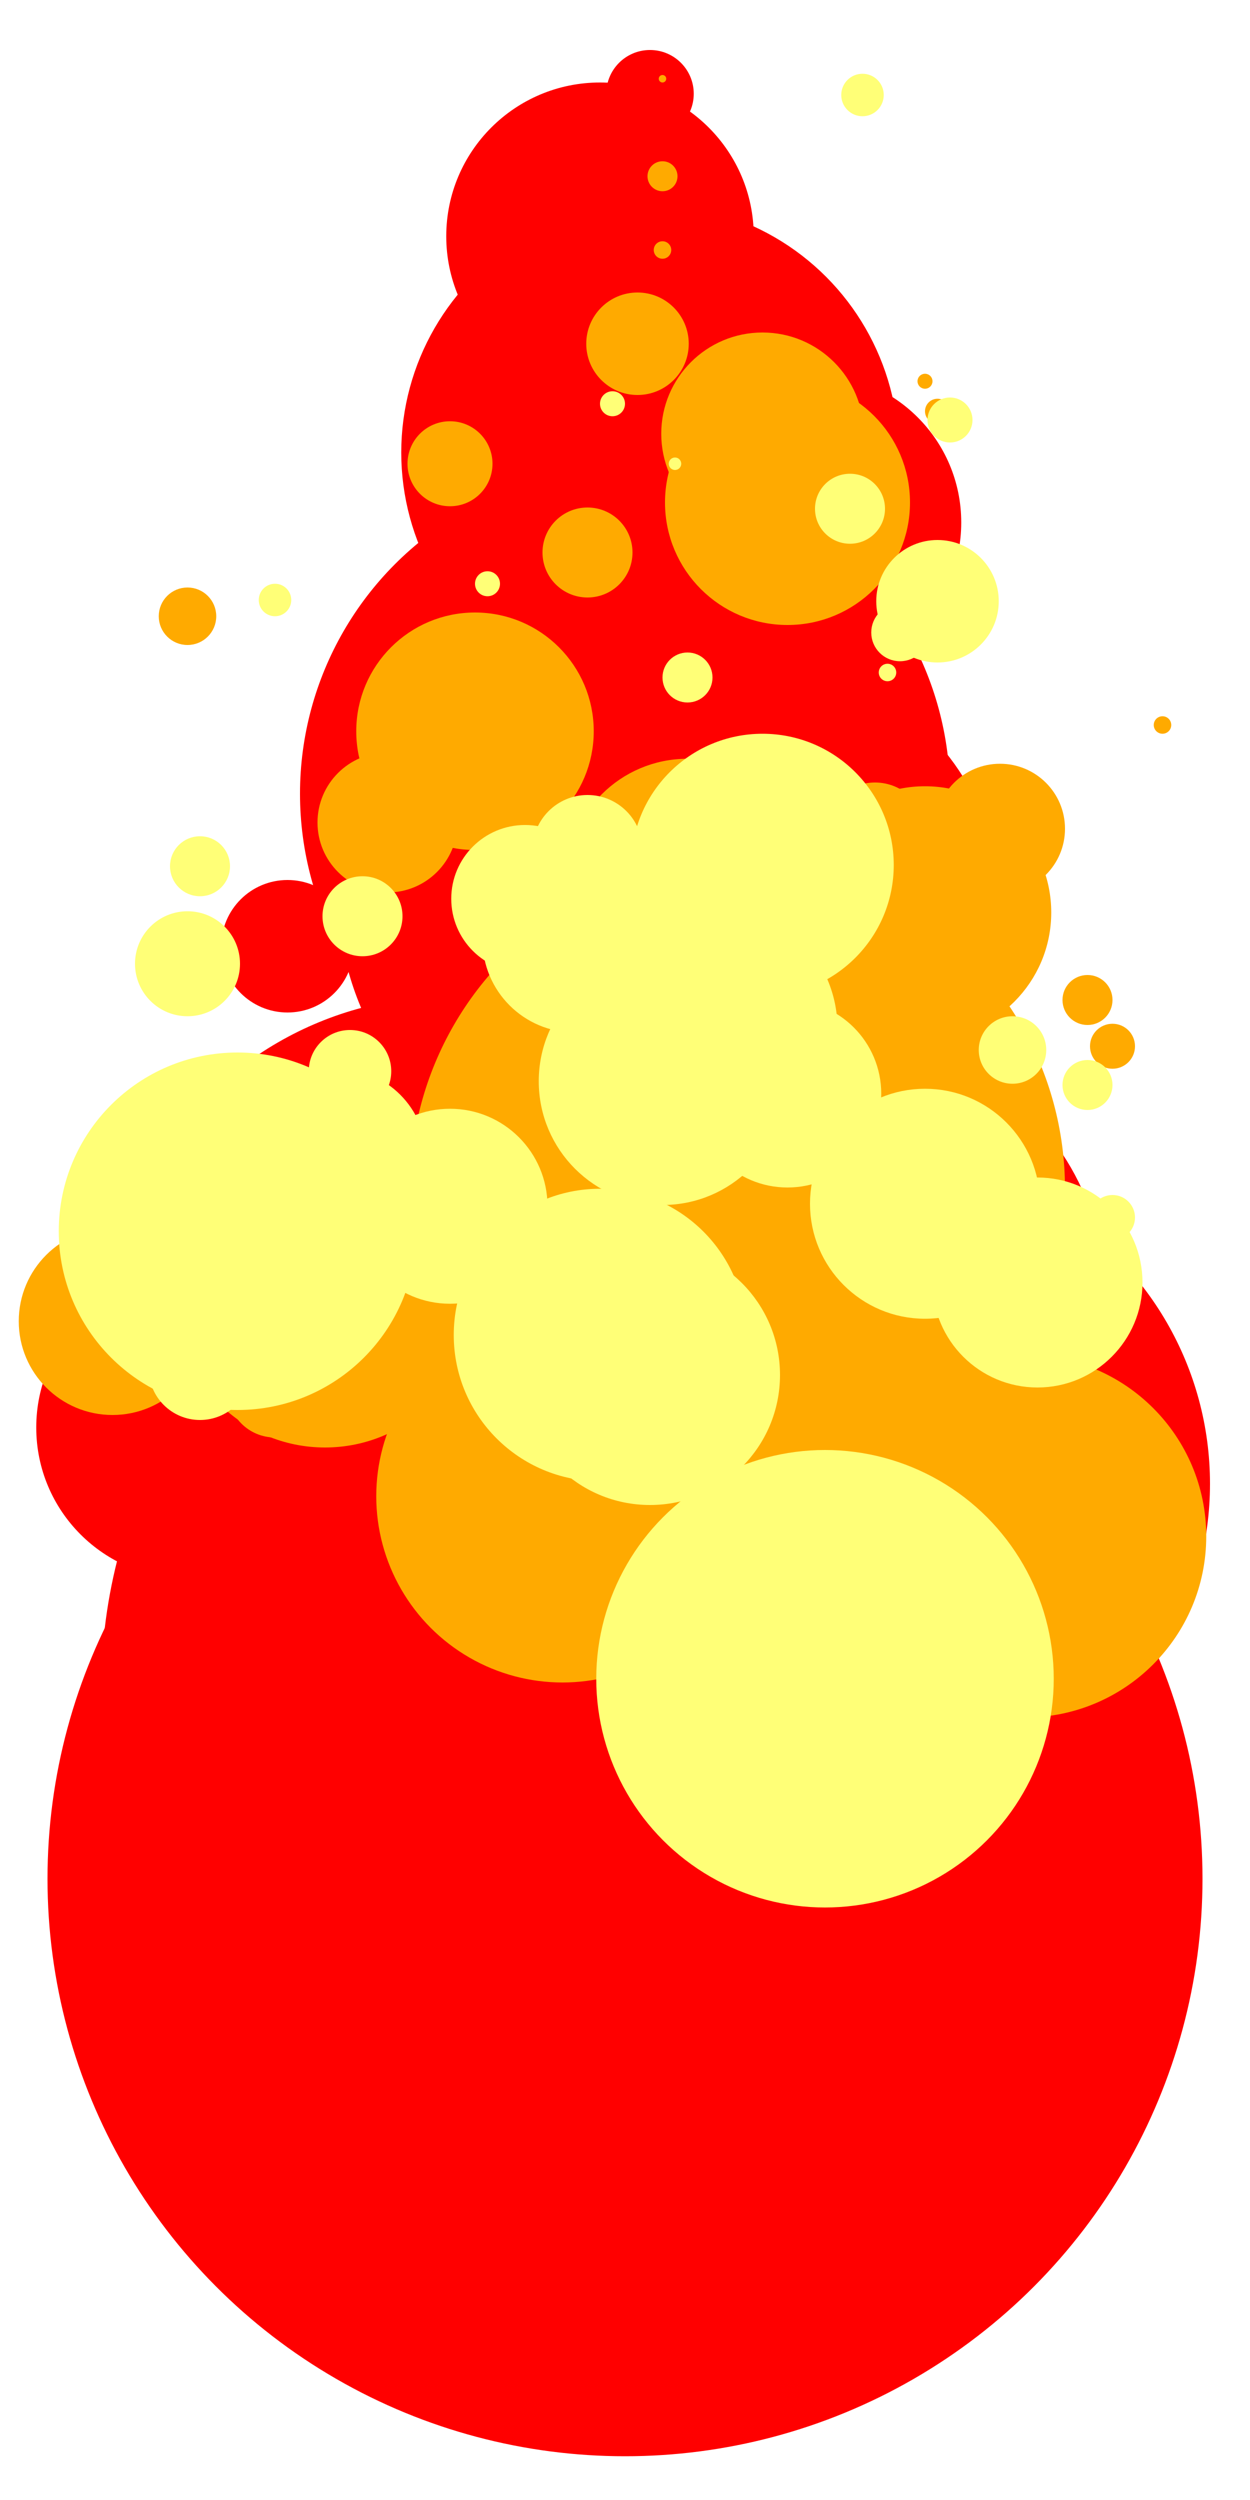 <svg xmlns="http://www.w3.org/2000/svg" viewBox="0 0 100 200">
<defs/>
<defs>
<filter id="a" width="100" height="100" x="0" y="0">
<feGaussianBlur stdDeviation="2.45"/>
<feComponentTransfer result="cutoff">
<feFuncA intercept="-2.0" slope="3.5" type="linear"/>
</feComponentTransfer>
</filter>
</defs>
<g fill="red" filter="url(#a)">
<circle cx="55" cy="66.8" r="8.5">
<animate attributeName="cy" begin="-.6" dur="0.8s" keyTimes="0;1" repeatCount="indefinite" values="143.17;-24.04"/>
<animate attributeName="r" begin="-.6" dur="0.8s" keyTimes="0;0.57;1" repeatCount="indefinite" values="42;0;0"/>
</circle>
<circle cx="36" cy="107.2" r="27.5">
<animate attributeName="cy" begin="-.2" dur="0.8s" keyTimes="0;1" repeatCount="indefinite" values="134.60;-30.61"/>
<animate attributeName="r" begin="-.2" dur="0.8s" keyTimes="0;0.98;1" repeatCount="indefinite" values="33;0;0"/>
</circle>
<circle cx="41" cy="36.1" r=".7">
<animate attributeName="cy" begin="-.9" dur="0.8s" keyTimes="0;1" repeatCount="indefinite" values="124.07;0.65"/>
<animate attributeName="r" begin="-.9" dur="0.8s" keyTimes="0;0.79;1" repeatCount="indefinite" values="7;0;0"/>
</circle>
<circle cx="56" cy="36.2" r="1.1">
<animate attributeName="cy" begin="-.9" dur="0.8s" keyTimes="0;1" repeatCount="indefinite" values="122.56;-0.92"/>
<animate attributeName="r" begin="-.9" dur="0.8s" keyTimes="0;0.90;1" repeatCount="indefinite" values="5;0;0"/>
</circle>
<circle cx="65" cy="28.8" r="0">
<animate attributeName="cy" begin="-1.1" dur="0.8s" keyTimes="0;1" repeatCount="indefinite" values="127.73;5.56"/>
<animate attributeName="r" begin="-1.1" dur="0.8s" keyTimes="0;0.60;1" repeatCount="indefinite" values="14;0;0"/>
</circle>
<circle cx="54" cy="86.5" r="14.6">
<animate attributeName="cy" begin="-.4" dur="0.8s" keyTimes="0;1" repeatCount="indefinite" values="154.39;-40.77"/>
<animate attributeName="r" begin="-.4" dur="0.8s" keyTimes="0;0.51;1" repeatCount="indefinite" values="45;0;0"/>
</circle>
<circle cx="64" cy="19" r="0">
<animate attributeName="cy" begin="-1" dur="0.8s" keyTimes="0;1" repeatCount="indefinite" values="140.78;-27.29"/>
<animate attributeName="r" begin="-1" dur="0.8s" keyTimes="0;0.67;1" repeatCount="indefinite" values="33;0;0"/>
</circle>
<circle cx="64" cy="8.8" r="0">
<animate attributeName="cy" begin="-1.2" dur="0.8s" keyTimes="0;1" repeatCount="indefinite" values="122.21;-0.32"/>
<animate attributeName="r" begin="-1.2" dur="0.8s" keyTimes="0;0.55;1" repeatCount="indefinite" values="19;0;0"/>
</circle>
<circle cx="60" cy="72.8" r="20.1">
<animate attributeName="cy" begin="-.6" dur="0.8s" keyTimes="0;1" repeatCount="indefinite" values="155.31;-34.35"/>
<animate attributeName="r" begin="-.6" dur="0.8s" keyTimes="0;0.89;1" repeatCount="indefinite" values="39;0;0"/>
</circle>
<circle cx="93" cy="25.2" r="0">
<animate attributeName="cy" begin="-1.1" dur="0.8s" keyTimes="0;1" repeatCount="indefinite" values="117.14;10.70"/>
<animate attributeName="r" begin="-1.1" dur="0.8s" keyTimes="0;0.67;1" repeatCount="indefinite" values="4;0;0"/>
</circle>
<circle cx="75" cy="-6.4" r="0">
<animate attributeName="cy" begin="-1.3" dur="0.8s" keyTimes="0;1" repeatCount="indefinite" values="131.53;-9.82"/>
<animate attributeName="r" begin="-1.3" dur="0.8s" keyTimes="0;0.59;1" repeatCount="indefinite" values="16;0;0"/>
</circle>
<circle cx="60" cy="64.4" r="6.3">
<animate attributeName="cy" begin="-.6" dur="0.8s" keyTimes="0;1" repeatCount="indefinite" values="136.83;-23.12"/>
<animate attributeName="r" begin="-.6" dur="0.8s" keyTimes="0;0.57;1" repeatCount="indefinite" values="30;0;0"/>
</circle>
<circle cx="23" cy="75.7" r="5.3">
<animate attributeName="cy" begin="-.4" dur="0.8s" keyTimes="0;1" repeatCount="indefinite" values="112.45;-7.33"/>
<animate attributeName="r" begin="-.4" dur="0.8s" keyTimes="0;0.65;1" repeatCount="indefinite" values="10;0;0"/>
</circle>
<circle cx="49" cy="97.7" r="3.9">
<animate attributeName="cy" begin="-.1" dur="0.8s" keyTimes="0;1" repeatCount="indefinite" values="113.13;0.19"/>
<animate attributeName="r" begin="-.1" dur="0.8s" keyTimes="0;0.64;1" repeatCount="indefinite" values="5;0;0"/>
</circle>
<circle cx="50" cy="150.3" r="46.2">
<animate attributeName="cy" begin="0" dur="0.8s" keyTimes="0;1" repeatCount="indefinite" values="161.65;-48.40"/>
<animate attributeName="r" begin="0" dur="0.8s" keyTimes="0;0.94;1" repeatCount="indefinite" values="49;0;0"/>
</circle>
<circle cx="64" cy="100.8" r="18.5">
<animate attributeName="cy" begin="-.3" dur="0.8s" keyTimes="0;1" repeatCount="indefinite" values="137.21;-24.36"/>
<animate attributeName="r" begin="-.3" dur="0.8s" keyTimes="0;0.71;1" repeatCount="indefinite" values="27;0;0"/>
</circle>
<circle cx="50" cy="49.4" r="14.4">
<animate attributeName="cy" begin="-.8" dur="0.8s" keyTimes="0;1" repeatCount="indefinite" values="153.76;-25.36"/>
<animate attributeName="r" begin="-.8" dur="0.8s" keyTimes="0;0.86;1" repeatCount="indefinite" values="44;0;0"/>
</circle>
<circle cx="33" cy="128.6" r="21.1">
<animate attributeName="cy" begin="-.1" dur="0.8s" keyTimes="0;1" repeatCount="indefinite" values="140.14;-17.46"/>
<animate attributeName="r" begin="-.1" dur="0.8s" keyTimes="0;0.61;1" repeatCount="indefinite" values="24;0;0"/>
</circle>
<circle cx="48" cy="18.9" r="12.3">
<animate attributeName="cy" begin="-.9" dur="0.8s" keyTimes="0;1" repeatCount="indefinite" values="150.71;-33.55"/>
<animate attributeName="r" begin="-.9" dur="0.8s" keyTimes="0;0.97;1" repeatCount="indefinite" values="47;0;0"/>
</circle>
<circle cx="86" cy="24.8" r="0">
<animate attributeName="cy" begin="-1.1" dur="0.8s" keyTimes="0;1" repeatCount="indefinite" values="112.38;3.54"/>
<animate attributeName="r" begin="-1.1" dur="0.8s" keyTimes="0;0.68;1" repeatCount="indefinite" values="8;0;0"/>
</circle>
<circle cx="15" cy="114.2" r="12.1">
<animate attributeName="cy" begin="-.1" dur="0.8s" keyTimes="0;1" repeatCount="indefinite" values="130.72;-0.66"/>
<animate attributeName="r" begin="-.1" dur="0.8s" keyTimes="0;0.91;1" repeatCount="indefinite" values="14;0;0"/>
</circle>
<circle cx="54" cy="125.7" r="28.1">
<animate attributeName="cy" begin="-.1" dur="0.8s" keyTimes="0;1" repeatCount="indefinite" values="146.53;-31.89"/>
<animate attributeName="r" begin="-.1" dur="0.8s" keyTimes="0;0.78;1" repeatCount="indefinite" values="33;0;0"/>
</circle>
<circle cx="51" cy="18.9" r=".8">
<animate attributeName="cy" begin="-.9" dur="0.8s" keyTimes="0;1" repeatCount="indefinite" values="159.80;-40.53"/>
<animate attributeName="r" begin="-.9" dur="0.8s" keyTimes="0;0.71;1" repeatCount="indefinite" values="55;0;0"/>
</circle>
<circle cx="42" cy="49.6" r="1.9">
<animate attributeName="cy" begin="-.8" dur="0.8s" keyTimes="0;1" repeatCount="indefinite" values="124.83;-6.19"/>
<animate attributeName="r" begin="-.8" dur="0.8s" keyTimes="0;0.62;1" repeatCount="indefinite" values="24;0;0"/>
</circle>
<circle cx="47" cy="-33.2" r="0">
<animate attributeName="cy" begin="-1.3" dur="0.8s" keyTimes="0;1" repeatCount="indefinite" values="150.99;-33.58"/>
<animate attributeName="r" begin="-1.3" dur="0.8s" keyTimes="0;0.59;1" repeatCount="indefinite" values="45;0;0"/>
</circle>
<circle cx="51" cy="110.5" r="29.1">
<animate attributeName="cy" begin="-.3" dur="0.8s" keyTimes="0;1" repeatCount="indefinite" values="163.78;-49.51"/>
<animate attributeName="r" begin="-.3" dur="0.8s" keyTimes="0;0.58;1" repeatCount="indefinite" values="51;0;0"/>
</circle>
<circle cx="49" cy="18.2" r="10.5">
<animate attributeName="cy" begin="-.9" dur="0.8s" keyTimes="0;1" repeatCount="indefinite" values="155.87;-45.75"/>
<animate attributeName="r" begin="-.9" dur="0.8s" keyTimes="0;0.86;1" repeatCount="indefinite" values="51;0;0"/>
</circle>
<circle cx="71" cy="118.7" r="25.8">
<animate attributeName="cy" begin="0" dur="0.8s" keyTimes="0;1" repeatCount="indefinite" values="129.55;-23.61"/>
<animate attributeName="r" begin="0" dur="0.8s" keyTimes="0;0.91;1" repeatCount="indefinite" values="28;0;0"/>
</circle>
<circle cx="42" cy="65.5" r="16.9">
<animate attributeName="cy" begin="-.6" dur="0.8s" keyTimes="0;1" repeatCount="indefinite" values="152.17;-22.76"/>
<animate attributeName="r" begin="-.6" dur="0.8s" keyTimes="0;0.87;1" repeatCount="indefinite" values="39;0;0"/>
</circle>
<circle cx="46" cy="93.3" r="1.7">
<animate attributeName="cy" begin="-.1" dur="0.8s" keyTimes="0;1" repeatCount="indefinite" values="104.34;13.77"/>
<animate attributeName="r" begin="-.1" dur="0.8s" keyTimes="0;0.94;1" repeatCount="indefinite" values="2;0;0"/>
</circle>
<circle cx="51" cy="71.3" r="24">
<animate attributeName="cy" begin="-.6" dur="0.8s" keyTimes="0;1" repeatCount="indefinite" values="160.27;-31.20"/>
<animate attributeName="r" begin="-.6" dur="0.8s" keyTimes="0;0.93;1" repeatCount="indefinite" values="48;0;0"/>
</circle>
<circle cx="58" cy="45.8" r="8.4">
<animate attributeName="cy" begin="-.8" dur="0.8s" keyTimes="0;1" repeatCount="indefinite" values="139.58;-22.74"/>
<animate attributeName="r" begin="-.8" dur="0.8s" keyTimes="0;0.73;1" repeatCount="indefinite" values="39;0;0"/>
</circle>
<circle cx="47" cy="-5.4" r="0">
<animate attributeName="cy" begin="-1.1" dur="0.8s" keyTimes="0;1" repeatCount="indefinite" values="163.22;-31.75"/>
<animate attributeName="r" begin="-1.1" dur="0.8s" keyTimes="0;0.70;1" repeatCount="indefinite" values="44;0;0"/>
</circle>
<circle cx="52" cy="36.2" r="19.9">
<animate attributeName="cy" begin="-.8" dur="0.8s" keyTimes="0;1" repeatCount="indefinite" values="174.33;-45.02"/>
<animate attributeName="r" begin="-.8" dur="0.8s" keyTimes="0;0.98;1" repeatCount="indefinite" values="55;0;0"/>
</circle>
<circle cx="59" cy="79.1" r="6.7">
<animate attributeName="cy" begin="-.5" dur="0.8s" keyTimes="0;1" repeatCount="indefinite" values="123.54;0.37"/>
<animate attributeName="r" begin="-.5" dur="0.8s" keyTimes="0;0.91;1" repeatCount="indefinite" values="11;0;0"/>
</circle>
<circle cx="39" cy="132.4" r="18.5">
<animate attributeName="cy" begin="-1.4" dur="0.8s" keyTimes="0;1" repeatCount="indefinite" values="135.63;-10.82"/>
<animate attributeName="r" begin="-1.4" dur="0.8s" keyTimes="0;0.80;1" repeatCount="indefinite" values="19;0;0"/>
</circle>
<circle cx="41" cy="25.6" r="0">
<animate attributeName="cy" begin="-1.1" dur="0.8s" keyTimes="0;1" repeatCount="indefinite" values="116.28;10.66"/>
<animate attributeName="r" begin="-1.1" dur="0.8s" keyTimes="0;0.84;1" repeatCount="indefinite" values="8;0;0"/>
</circle>
<circle cx="52" cy="7.5" r="3.5">
<animate attributeName="cy" begin="-1" dur="0.8s" keyTimes="0;1" repeatCount="indefinite" values="145.61;-42.00"/>
<animate attributeName="r" begin="-1" dur="0.8s" keyTimes="0;0.79;1" repeatCount="indefinite" values="45;0;0"/>
</circle>
<circle cx="45" cy="125.4" r="34.5">
<animate attributeName="cy" begin="-.1" dur="0.8s" keyTimes="0;1" repeatCount="indefinite" values="153.62;-34.72"/>
<animate attributeName="r" begin="-.1" dur="0.8s" keyTimes="0;0.76;1" repeatCount="indefinite" values="43;0;0"/>
</circle>
<circle cx="80" cy="90.6" r="4">
<animate attributeName="cy" begin="-.3" dur="0.8s" keyTimes="0;1" repeatCount="indefinite" values="113.14;10.54"/>
<animate attributeName="r" begin="-.3" dur="0.8s" keyTimes="0;0.50;1" repeatCount="indefinite" values="7;0;0"/>
</circle>
<circle cx="41" cy="16.1" r="0">
<animate attributeName="cy" begin="-1" dur="0.8s" keyTimes="0;1" repeatCount="indefinite" values="148.50;-28.60"/>
<animate attributeName="r" begin="-1" dur="0.8s" keyTimes="0;0.58;1" repeatCount="indefinite" values="40;0;0"/>
</circle>
<circle cx="66" cy="92.9" r="10.8">
<animate attributeName="cy" begin="-.3" dur="0.8s" keyTimes="0;1" repeatCount="indefinite" values="126.98;-13.52"/>
<animate attributeName="r" begin="-.3" dur="0.8s" keyTimes="0;0.66;1" repeatCount="indefinite" values="17;0;0"/>
</circle>
<circle cx="68" cy="103.6" r="20.4">
<animate attributeName="cy" begin="-.2" dur="0.8s" keyTimes="0;1" repeatCount="indefinite" values="130.78;-25.13"/>
<animate attributeName="r" begin="-.2" dur="0.8s" keyTimes="0;0.80;1" repeatCount="indefinite" values="26;0;0"/>
</circle>
<circle cx="46" cy="93.3" r="9.2">
<animate attributeName="cy" begin="-.3" dur="0.8s" keyTimes="0;1" repeatCount="indefinite" values="118.53;3.69"/>
<animate attributeName="r" begin="-.3" dur="0.8s" keyTimes="0;0.63;1" repeatCount="indefinite" values="14;0;0"/>
</circle>
<circle cx="50" cy="42.3" r="6">
<animate attributeName="cy" begin="-.8" dur="0.8s" keyTimes="0;1" repeatCount="indefinite" values="120.82;-1.45"/>
<animate attributeName="r" begin="-.8" dur="0.8s" keyTimes="0;0.96;1" repeatCount="indefinite" values="18;0;0"/>
</circle>
<circle cx="40" cy="24.7" r="0">
<animate attributeName="cy" begin="-1.2" dur="0.8s" keyTimes="0;1" repeatCount="indefinite" values="114.00;13.41"/>
<animate attributeName="r" begin="-1.2" dur="0.8s" keyTimes="0;0.65;1" repeatCount="indefinite" values="5;0;0"/>
</circle>
<circle cx="50" cy="63.5" r="26">
<animate attributeName="cy" begin="-.6" dur="0.8s" keyTimes="0;1" repeatCount="indefinite" values="157.99;-37.01"/>
<animate attributeName="r" begin="-.6" dur="0.8s" keyTimes="0;0.96;1" repeatCount="indefinite" values="52;0;0"/>
</circle>
<circle cx="52" cy="98.2" r="25.6">
<animate attributeName="cy" begin="-.4" dur="0.8s" keyTimes="0;1" repeatCount="indefinite" values="158.88;-26.48"/>
<animate attributeName="r" begin="-.4" dur="0.8s" keyTimes="0;0.73;1" repeatCount="indefinite" values="46;0;0"/>
</circle>
<circle cx="41" cy="129.8" r="21.7">
<animate attributeName="cy" begin="-.1" dur="0.8s" keyTimes="0;1" repeatCount="indefinite" values="145.75;-8.96"/>
<animate attributeName="r" begin="-.1" dur="0.8s" keyTimes="0;0.62;1" repeatCount="indefinite" values="26;0;0"/>
</circle>
<circle cx="65" cy="41.8" r="11.9">
<animate attributeName="cy" begin="-.8" dur="0.8s" keyTimes="0;1" repeatCount="indefinite" values="143.40;-27.25"/>
<animate attributeName="r" begin="-.8" dur="0.8s" keyTimes="0;0.96;1" repeatCount="indefinite" values="31;0;0"/>
</circle>
<circle cx="49" cy="-22.2" r="0">
<animate attributeName="cy" begin="-1.2" dur="0.8s" keyTimes="0;1" repeatCount="indefinite" values="162.15;-45.53"/>
<animate attributeName="r" begin="-1.2" dur="0.8s" keyTimes="0;0.55;1" repeatCount="indefinite" values="46;0;0"/>
</circle>
<circle cx="61" cy="88" r="18.1">
<animate attributeName="cy" begin="-.4" dur="0.8s" keyTimes="0;1" repeatCount="indefinite" values="146.87;-27.48"/>
<animate attributeName="r" begin="-.4" dur="0.8s" keyTimes="0;0.85;1" repeatCount="indefinite" values="30;0;0"/>
</circle>
<circle cx="49" cy="12" r="0">
<animate attributeName="cy" begin="-1.3" dur="0.8s" keyTimes="0;1" repeatCount="indefinite" values="115.07;8.96"/>
<animate attributeName="r" begin="-1.3" dur="0.8s" keyTimes="0;0.69;1" repeatCount="indefinite" values="3;0;0"/>
</circle>
<circle cx="50" cy="135.1" r="41.9">
<animate attributeName="cy" begin="-.1" dur="0.8s" keyTimes="0;1" repeatCount="indefinite" values="158.57;-46.19"/>
<animate attributeName="r" begin="-.1" dur="0.8s" keyTimes="0;0.71;1" repeatCount="indefinite" values="50;0;0"/>
</circle>
<circle cx="61" cy="133.8" r="31.2">
<animate attributeName="cy" begin="0" dur="0.8s" keyTimes="0;1" repeatCount="indefinite" values="145.85;-23.47"/>
<animate attributeName="r" begin="0" dur="0.8s" keyTimes="0;0.85;1" repeatCount="indefinite" values="34;0;0"/>
</circle>
</g>
<g fill="#FA0" filter="url(#a)">
<circle cx="44" cy="52.3" r="0">
<animate attributeName="cy" begin="-.7" dur="0.8s" keyTimes="0;1" repeatCount="indefinite" values="117.82;-3.24"/>
<animate attributeName="r" begin="-.7" dur="0.8s" keyTimes="0;0.50;1" repeatCount="indefinite" values="8;0;0"/>
</circle>
<circle cx="63" cy="40.2" r="9.8">
<animate attributeName="cy" begin="-.8" dur="0.8s" keyTimes="0;1" repeatCount="indefinite" values="138.76;-26.28"/>
<animate attributeName="r" begin="-.8" dur="0.8s" keyTimes="0;0.82;1" repeatCount="indefinite" values="36;0;0"/>
</circle>
<circle cx="39" cy="5.9" r="0">
<animate attributeName="cy" begin="-1.1" dur="0.8s" keyTimes="0;1" repeatCount="indefinite" values="148.70;-27.54"/>
<animate attributeName="r" begin="-1.1" dur="0.8s" keyTimes="0;0.71;1" repeatCount="indefinite" values="34;0;0"/>
</circle>
<circle cx="30" cy="43.3" r="0">
<animate attributeName="cy" begin="-.9" dur="0.8s" keyTimes="0;1" repeatCount="indefinite" values="135.61;-3.61"/>
<animate attributeName="r" begin="-.9" dur="0.8s" keyTimes="0;0.59;1" repeatCount="indefinite" values="22;0;0"/>
</circle>
<circle cx="15" cy="49.3" r="2.3">
<animate attributeName="cy" begin="-.8" dur="0.8s" keyTimes="0;1" repeatCount="indefinite" values="127.92;1.03"/>
<animate attributeName="r" begin="-.8" dur="0.8s" keyTimes="0;0.78;1" repeatCount="indefinite" values="11;0;0"/>
</circle>
<circle cx="41" cy="30" r="0">
<animate attributeName="cy" begin="-.8" dur="0.8s" keyTimes="0;1" repeatCount="indefinite" values="135.12;-27.85"/>
<animate attributeName="r" begin="-.8" dur="0.8s" keyTimes="0;0.57;1" repeatCount="indefinite" values="34;0;0"/>
</circle>
<circle cx="62" cy="13.8" r="0">
<animate attributeName="cy" begin="-1.1" dur="0.8s" keyTimes="0;1" repeatCount="indefinite" values="131.64;-8.87"/>
<animate attributeName="r" begin="-1.1" dur="0.8s" keyTimes="0;0.77;1" repeatCount="indefinite" values="21;0;0"/>
</circle>
<circle cx="36" cy="37.1" r="3.4">
<animate attributeName="cy" begin="-.9" dur="0.8s" keyTimes="0;1" repeatCount="indefinite" values="133.00;-3.60"/>
<animate attributeName="r" begin="-.9" dur="0.8s" keyTimes="0;0.89;1" repeatCount="indefinite" values="16;0;0"/>
</circle>
<circle cx="60" cy="31.7" r="0">
<animate attributeName="cy" begin="-1" dur="0.8s" keyTimes="0;1" repeatCount="indefinite" values="115.97;8.26"/>
<animate attributeName="r" begin="-1" dur="0.8s" keyTimes="0;0.58;1" repeatCount="indefinite" values="6;0;0"/>
</circle>
<circle cx="22" cy="111.2" r="3.8">
<animate attributeName="cy" begin="-1.4" dur="0.8s" keyTimes="0;1" repeatCount="indefinite" values="114.97;-2.36"/>
<animate attributeName="r" begin="-1.4" dur="0.8s" keyTimes="0;0.80;1" repeatCount="indefinite" values="4;0;0"/>
</circle>
<circle cx="74" cy="117.1" r="14.7">
<animate attributeName="cy" begin="0" dur="0.8s" keyTimes="0;1" repeatCount="indefinite" values="123.59;-12.51"/>
<animate attributeName="r" begin="0" dur="0.8s" keyTimes="0;0.59;1" repeatCount="indefinite" values="16;0;0"/>
</circle>
<circle cx="93" cy="58" r=".7">
<animate attributeName="cy" begin="-.6" dur="0.8s" keyTimes="0;1" repeatCount="indefinite" values="104.95;10.75"/>
<animate attributeName="r" begin="-.6" dur="0.8s" keyTimes="0;0.78;1" repeatCount="indefinite" values="2;0;0"/>
</circle>
<circle cx="45" cy="102.2" r="15">
<animate attributeName="cy" begin="-.2" dur="0.8s" keyTimes="0;1" repeatCount="indefinite" values="124.17;-11.71"/>
<animate attributeName="r" begin="-.2" dur="0.8s" keyTimes="0;0.51;1" repeatCount="indefinite" values="22;0;0"/>
</circle>
<circle cx="41" cy="-16.7" r="0">
<animate attributeName="cy" begin="-1.3" dur="0.8s" keyTimes="0;1" repeatCount="indefinite" values="142.39;-20.99"/>
<animate attributeName="r" begin="-1.3" dur="0.8s" keyTimes="0;0.70;1" repeatCount="indefinite" values="37;0;0"/>
</circle>
<circle cx="87" cy="80" r="2">
<animate attributeName="cy" begin="-.4" dur="0.8s" keyTimes="0;1" repeatCount="indefinite" values="112.71;8.13"/>
<animate attributeName="r" begin="-.4" dur="0.8s" keyTimes="0;0.91;1" repeatCount="indefinite" values="3;0;0"/>
</circle>
<circle cx="59" cy="95.1" r="26.2">
<animate attributeName="cy" begin="-.4" dur="0.8s" keyTimes="0;1" repeatCount="indefinite" values="153.21;-34.19"/>
<animate attributeName="r" begin="-.4" dur="0.8s" keyTimes="0;0.99;1" repeatCount="indefinite" values="38;0;0"/>
</circle>
<circle cx="31" cy="65.8" r="5.6">
<animate attributeName="cy" begin="-.6" dur="0.8s" keyTimes="0;1" repeatCount="indefinite" values="127.65;2.89"/>
<animate attributeName="r" begin="-.6" dur="0.8s" keyTimes="0;0.76;1" repeatCount="indefinite" values="16;0;0"/>
</circle>
<circle cx="45" cy="119.7" r="14.9">
<animate attributeName="cy" begin="0" dur="0.8s" keyTimes="0;1" repeatCount="indefinite" values="125.43;-8.48"/>
<animate attributeName="r" begin="0" dur="0.8s" keyTimes="0;0.60;1" repeatCount="indefinite" values="16;0;0"/>
</circle>
<circle cx="62" cy="123.4" r="11.6">
<animate attributeName="cy" begin="0" dur="0.8s" keyTimes="0;1" repeatCount="indefinite" values="130.26;6.58"/>
<animate attributeName="r" begin="0" dur="0.8s" keyTimes="0;0.52;1" repeatCount="indefinite" values="13;0;0"/>
</circle>
<circle cx="45" cy="-16.3" r="0">
<animate attributeName="cy" begin="-1.3" dur="0.8s" keyTimes="0;1" repeatCount="indefinite" values="144.20;-18.83"/>
<animate attributeName="r" begin="-1.3" dur="0.8s" keyTimes="0;0.90;1" repeatCount="indefinite" values="29;0;0"/>
</circle>
<circle cx="23" cy="16.2" r="0">
<animate attributeName="cy" begin="-1" dur="0.8s" keyTimes="0;1" repeatCount="indefinite" values="123.53;-13.31"/>
<animate attributeName="r" begin="-1" dur="0.8s" keyTimes="0;0.67;1" repeatCount="indefinite" values="17;0;0"/>
</circle>
<circle cx="57" cy="29.7" r=".2">
<animate attributeName="cy" begin="-.9" dur="0.8s" keyTimes="0;1" repeatCount="indefinite" values="146.89;-24.71"/>
<animate attributeName="r" begin="-.9" dur="0.8s" keyTimes="0;0.68;1" repeatCount="indefinite" values="33;0;0"/>
</circle>
<circle cx="26" cy="103.8" r="12">
<animate attributeName="cy" begin="-.3" dur="0.8s" keyTimes="0;1" repeatCount="indefinite" values="134.67;-1.30"/>
<animate attributeName="r" begin="-.3" dur="0.8s" keyTimes="0;0.67;1" repeatCount="indefinite" values="18;0;0"/>
</circle>
<circle cx="53" cy="6.3" r=".3">
<animate attributeName="cy" begin="-1.1" dur="0.8s" keyTimes="0;1" repeatCount="indefinite" values="139.92;-24.84"/>
<animate attributeName="r" begin="-1.1" dur="0.8s" keyTimes="0;0.81;1" repeatCount="indefinite" values="35;0;0"/>
</circle>
<circle cx="75" cy="32.9" r="1">
<animate attributeName="cy" begin="-.9" dur="0.8s" keyTimes="0;1" repeatCount="indefinite" values="109.39;2.67"/>
<animate attributeName="r" begin="-.9" dur="0.8s" keyTimes="0;0.89;1" repeatCount="indefinite" values="5;0;0"/>
</circle>
<circle cx="9" cy="105.7" r="7.5">
<animate attributeName="cy" begin="-.1" dur="0.8s" keyTimes="0;1" repeatCount="indefinite" values="118.06;-4.29"/>
<animate attributeName="r" begin="-.1" dur="0.8s" keyTimes="0;0.62;1" repeatCount="indefinite" values="9;0;0"/>
</circle>
<circle cx="74" cy="30.5" r=".6">
<animate attributeName="cy" begin="-1.1" dur="0.8s" keyTimes="0;1" repeatCount="indefinite" values="121.69;12.27"/>
<animate attributeName="r" begin="-1.1" dur="0.8s" keyTimes="0;0.92;1" repeatCount="indefinite" values="6;0;0"/>
</circle>
<circle cx="61" cy="34.7" r="8.1">
<animate attributeName="cy" begin="-.9" dur="0.8s" keyTimes="0;1" repeatCount="indefinite" values="149.68;-24.03"/>
<animate attributeName="r" begin="-.9" dur="0.8s" keyTimes="0;0.84;1" repeatCount="indefinite" values="37;0;0"/>
</circle>
<circle cx="58" cy="98.9" r="21.6">
<animate attributeName="cy" begin="-.3" dur="0.8s" keyTimes="0;1" repeatCount="indefinite" values="138.80;-24.91"/>
<animate attributeName="r" begin="-.3" dur="0.8s" keyTimes="0;0.70;1" repeatCount="indefinite" values="33;0;0"/>
</circle>
<circle cx="29" cy="21.2" r="0">
<animate attributeName="cy" begin="-1.1" dur="0.8s" keyTimes="0;1" repeatCount="indefinite" values="110.78;0.51"/>
<animate attributeName="r" begin="-1.1" dur="0.8s" keyTimes="0;0.62;1" repeatCount="indefinite" values="9;0;0"/>
</circle>
<circle cx="89" cy="83.7" r="1.8">
<animate attributeName="cy" begin="-.3" dur="0.8s" keyTimes="0;1" repeatCount="indefinite" values="109.83;12.28"/>
<animate attributeName="r" begin="-.3" dur="0.8s" keyTimes="0;0.66;1" repeatCount="indefinite" values="3;0;0"/>
</circle>
<circle cx="74" cy="73" r="10.1">
<animate attributeName="cy" begin="-.6" dur="0.8s" keyTimes="0;1" repeatCount="indefinite" values="139.96;-12.13"/>
<animate attributeName="r" begin="-.6" dur="0.8s" keyTimes="0;0.81;1" repeatCount="indefinite" values="22;0;0"/>
</circle>
<circle cx="53" cy="20" r=".7">
<animate attributeName="cy" begin="-1.1" dur="0.8s" keyTimes="0;1" repeatCount="indefinite" values="108.76;-0.16"/>
<animate attributeName="r" begin="-1.1" dur="0.8s" keyTimes="0;0.92;1" repeatCount="indefinite" values="6;0;0"/>
</circle>
<circle cx="55" cy="70.4" r="9.7">
<animate attributeName="cy" begin="-.5" dur="0.8s" keyTimes="0;1" repeatCount="indefinite" values="137.43;-19.46"/>
<animate attributeName="r" begin="-.5" dur="0.8s" keyTimes="0;0.59;1" repeatCount="indefinite" values="35;0;0"/>
</circle>
<circle cx="87" cy="56.8" r="0">
<animate attributeName="cy" begin="-.8" dur="0.8s" keyTimes="0;1" repeatCount="indefinite" values="125.28;9.66"/>
<animate attributeName="r" begin="-.8" dur="0.8s" keyTimes="0;0.56;1" repeatCount="indefinite" values="7;0;0"/>
</circle>
<circle cx="82" cy="122.9" r="14.5">
<animate attributeName="cy" begin="0" dur="0.8s" keyTimes="0;1" repeatCount="indefinite" values="130.25;-4.78"/>
<animate attributeName="r" begin="0" dur="0.8s" keyTimes="0;0.57;1" repeatCount="indefinite" values="16;0;0"/>
</circle>
<circle cx="70" cy="66.7" r="4.1">
<animate attributeName="cy" begin="-.6" dur="0.8s" keyTimes="0;1" repeatCount="indefinite" values="127.88;-4.32"/>
<animate attributeName="r" begin="-.6" dur="0.8s" keyTimes="0;0.65;1" repeatCount="indefinite" values="14;0;0"/>
</circle>
<circle cx="43" cy="101.6" r="13.2">
<animate attributeName="cy" begin="-.1" dur="0.8s" keyTimes="0;1" repeatCount="indefinite" values="120.00;-4.60"/>
<animate attributeName="r" begin="-.1" dur="0.8s" keyTimes="0;0.65;1" repeatCount="indefinite" values="17;0;0"/>
</circle>
<circle cx="73" cy="117.6" r="6.5">
<animate attributeName="cy" begin="0" dur="0.8s" keyTimes="0;1" repeatCount="indefinite" values="125.75;-4.81"/>
<animate attributeName="r" begin="0" dur="0.8s" keyTimes="0;0.89;1" repeatCount="indefinite" values="7;0;0"/>
</circle>
<circle cx="39" cy="29" r="0">
<animate attributeName="cy" begin="-.9" dur="0.8s" keyTimes="0;1" repeatCount="indefinite" values="145.60;-21.35"/>
<animate attributeName="r" begin="-.9" dur="0.8s" keyTimes="0;0.52;1" repeatCount="indefinite" values="38;0;0"/>
</circle>
<circle cx="49" cy="-8.5" r=".4">
<animate attributeName="cy" begin="-1.1" dur="0.8s" keyTimes="0;1" repeatCount="indefinite" values="138.44;-31.99"/>
<animate attributeName="r" begin="-1.1" dur="0.8s" keyTimes="0;0.87;1" repeatCount="indefinite" values="32;0;0"/>
</circle>
<circle cx="56" cy="104.8" r="11.6">
<animate attributeName="cy" begin="-.1" dur="0.8s" keyTimes="0;1" repeatCount="indefinite" values="118.27;-2.55"/>
<animate attributeName="r" begin="-.1" dur="0.8s" keyTimes="0;0.64;1" repeatCount="indefinite" values="14;0;0"/>
</circle>
<circle cx="63" cy="15.7" r="0">
<animate attributeName="cy" begin="-1.1" dur="0.8s" keyTimes="0;1" repeatCount="indefinite" values="137.94;-7.40"/>
<animate attributeName="r" begin="-1.1" dur="0.8s" keyTimes="0;0.77;1" repeatCount="indefinite" values="21;0;0"/>
</circle>
<circle cx="74" cy="27.1" r="0">
<animate attributeName="cy" begin="-.9" dur="0.8s" keyTimes="0;1" repeatCount="indefinite" values="122.86;-11.39"/>
<animate attributeName="r" begin="-.9" dur="0.8s" keyTimes="0;0.58;1" repeatCount="indefinite" values="17;0;0"/>
</circle>
<circle cx="80" cy="66.3" r="5.2">
<animate attributeName="cy" begin="-.6" dur="0.8s" keyTimes="0;1" repeatCount="indefinite" values="126.92;-3.49"/>
<animate attributeName="r" begin="-.6" dur="0.8s" keyTimes="0;0.88;1" repeatCount="indefinite" values="11;0;0"/>
</circle>
<circle cx="53" cy="14.1" r="1.2">
<animate attributeName="cy" begin="-1.1" dur="0.8s" keyTimes="0;1" repeatCount="indefinite" values="116.44;-12.24"/>
<animate attributeName="r" begin="-1.1" dur="0.8s" keyTimes="0;0.87;1" repeatCount="indefinite" values="13;0;0"/>
</circle>
<circle cx="65" cy="-15.9" r="0">
<animate attributeName="cy" begin="-1.3" dur="0.8s" keyTimes="0;1" repeatCount="indefinite" values="134.82;-15.88"/>
<animate attributeName="r" begin="-1.3" dur="0.8s" keyTimes="0;0.98;1" repeatCount="indefinite" values="23;0;0"/>
</circle>
<circle cx="53" cy="77" r="5.8">
<animate attributeName="cy" begin="-.4" dur="0.8s" keyTimes="0;1" repeatCount="indefinite" values="120.93;-5.05"/>
<animate attributeName="r" begin="-.4" dur="0.8s" keyTimes="0;0.99;1" repeatCount="indefinite" values="9;0;0"/>
</circle>
<circle cx="47" cy="44.2" r="3.6">
<animate attributeName="cy" begin="-.8" dur="0.8s" keyTimes="0;1" repeatCount="indefinite" values="147.47;-31.88"/>
<animate attributeName="r" begin="-.8" dur="0.8s" keyTimes="0;0.64;1" repeatCount="indefinite" values="33;0;0"/>
</circle>
<circle cx="47" cy="117.1" r="12.3">
<animate attributeName="cy" begin="-.1" dur="0.8s" keyTimes="0;1" repeatCount="indefinite" values="133.83;-5.06"/>
<animate attributeName="r" begin="-.1" dur="0.8s" keyTimes="0;0.52;1" repeatCount="indefinite" values="16;0;0"/>
</circle>
<circle cx="62" cy="101.3" r="6.6">
<animate attributeName="cy" begin="-.2" dur="0.8s" keyTimes="0;1" repeatCount="indefinite" values="123.38;-7.97"/>
<animate attributeName="r" begin="-.2" dur="0.8s" keyTimes="0;0.98;1" repeatCount="indefinite" values="8;0;0"/>
</circle>
<circle cx="37" cy="-12.4" r="0">
<animate attributeName="cy" begin="-1.3" dur="0.8s" keyTimes="0;1" repeatCount="indefinite" values="143.98;-21.71"/>
<animate attributeName="r" begin="-1.3" dur="0.8s" keyTimes="0;0.50;1" repeatCount="indefinite" values="31;0;0"/>
</circle>
<circle cx="51" cy="27.5" r="4.1">
<animate attributeName="cy" begin="-.9" dur="0.8s" keyTimes="0;1" repeatCount="indefinite" values="128.34;-15.55"/>
<animate attributeName="r" begin="-.9" dur="0.8s" keyTimes="0;0.90;1" repeatCount="indefinite" values="18;0;0"/>
</circle>
<circle cx="32" cy="21.9" r="0">
<animate attributeName="cy" begin="-1" dur="0.8s" keyTimes="0;1" repeatCount="indefinite" values="126.58;-15.85"/>
<animate attributeName="r" begin="-1" dur="0.8s" keyTimes="0;0.62;1" repeatCount="indefinite" values="18;0;0"/>
</circle>
<circle cx="38" cy="58.5" r="9.5">
<animate attributeName="cy" begin="-.6" dur="0.8s" keyTimes="0;1" repeatCount="indefinite" values="127.02;-10.63"/>
<animate attributeName="r" begin="-.6" dur="0.8s" keyTimes="0;0.80;1" repeatCount="indefinite" values="25;0;0"/>
</circle>
</g>
<g fill="#FF7" filter="url(#a)">
<circle cx="49" cy="32.3" r="1">
<animate attributeName="cy" begin="-.9" dur="0.8s" keyTimes="0;1" repeatCount="indefinite" values="108.93;-1.16"/>
<animate attributeName="r" begin="-.9" dur="0.8s" keyTimes="0;0.80;1" repeatCount="indefinite" values="7;0;0"/>
</circle>
<circle cx="56" cy="71.6" r="5.7">
<animate attributeName="cy" begin="-.4" dur="0.8s" keyTimes="0;1" repeatCount="indefinite" values="109.69;2.60"/>
<animate attributeName="r" begin="-.4" dur="0.8s" keyTimes="0;0.96;1" repeatCount="indefinite" values="9;0;0"/>
</circle>
<circle cx="16" cy="69.3" r="2.4">
<animate attributeName="cy" begin="-.6" dur="0.8s" keyTimes="0;1" repeatCount="indefinite" values="115.54;9.63"/>
<animate attributeName="r" begin="-.6" dur="0.8s" keyTimes="0;0.72;1" repeatCount="indefinite" values="6;0;0"/>
</circle>
<circle cx="66" cy="134.3" r="18.3">
<animate attributeName="cy" begin="-1.4" dur="0.8s" keyTimes="0;1" repeatCount="indefinite" values="137.66;-0.94"/>
<animate attributeName="r" begin="-1.4" dur="0.8s" keyTimes="0;0.64;1" repeatCount="indefinite" values="19;0;0"/>
</circle>
<circle cx="54" cy="37.1" r=".5">
<animate attributeName="cy" begin="-.9" dur="0.8s" keyTimes="0;1" repeatCount="indefinite" values="131.83;-0.00"/>
<animate attributeName="r" begin="-.9" dur="0.8s" keyTimes="0;0.74;1" repeatCount="indefinite" values="15;0;0"/>
</circle>
<circle cx="58" cy="60.8" r="1.2">
<animate attributeName="cy" begin="-.7" dur="0.8s" keyTimes="0;1" repeatCount="indefinite" values="127.81;-3.75"/>
<animate attributeName="r" begin="-.7" dur="0.8s" keyTimes="0;0.54;1" repeatCount="indefinite" values="19;0;0"/>
</circle>
<circle cx="81" cy="84" r="2.7">
<animate attributeName="cy" begin="-.3" dur="0.8s" keyTimes="0;1" repeatCount="indefinite" values="113.96;-4.28"/>
<animate attributeName="r" begin="-.3" dur="0.8s" keyTimes="0;0.55;1" repeatCount="indefinite" values="5;0;0"/>
</circle>
<circle cx="41" cy="13.3" r="0">
<animate attributeName="cy" begin="-1.3" dur="0.8s" keyTimes="0;1" repeatCount="indefinite" values="111.19;7.58"/>
<animate attributeName="r" begin="-1.3" dur="0.8s" keyTimes="0;0.91;1" repeatCount="indefinite" values="11;0;0"/>
</circle>
<circle cx="28" cy="85.7" r="3.3">
<animate attributeName="cy" begin="-.3" dur="0.8s" keyTimes="0;1" repeatCount="indefinite" values="110.32;6.44"/>
<animate attributeName="r" begin="-.3" dur="0.8s" keyTimes="0;0.52;1" repeatCount="indefinite" values="6;0;0"/>
</circle>
<circle cx="61" cy="69.2" r="10.5">
<animate attributeName="cy" begin="-.5" dur="0.8s" keyTimes="0;1" repeatCount="indefinite" values="128.31;-15.62"/>
<animate attributeName="r" begin="-.5" dur="0.8s" keyTimes="0;0.91;1" repeatCount="indefinite" values="19;0;0"/>
</circle>
<circle cx="48" cy="106.8" r="11.7">
<animate attributeName="cy" begin="0" dur="0.8s" keyTimes="0;1" repeatCount="indefinite" values="114.04;-6.99"/>
<animate attributeName="r" begin="0" dur="0.8s" keyTimes="0;0.58;1" repeatCount="indefinite" values="13;0;0"/>
</circle>
<circle cx="22" cy="48" r="1.3">
<animate attributeName="cy" begin="-.7" dur="0.8s" keyTimes="0;1" repeatCount="indefinite" values="109.32;1.49"/>
<animate attributeName="r" begin="-.7" dur="0.8s" keyTimes="0;0.66;1" repeatCount="indefinite" values="9;0;0"/>
</circle>
<circle cx="15" cy="77.1" r="4.2">
<animate attributeName="cy" begin="-.5" dur="0.8s" keyTimes="0;1" repeatCount="indefinite" values="119.32;7.04"/>
<animate attributeName="r" begin="-.5" dur="0.8s" keyTimes="0;0.80;1" repeatCount="indefinite" values="8;0;0"/>
</circle>
<circle cx="75" cy="48.1" r="4.9">
<animate attributeName="cy" begin="-.8" dur="0.8s" keyTimes="0;1" repeatCount="indefinite" values="131.96;-4.91"/>
<animate attributeName="r" begin="-.8" dur="0.8s" keyTimes="0;0.80;1" repeatCount="indefinite" values="20;0;0"/>
</circle>
<circle cx="74" cy="13.2" r="0">
<animate attributeName="cy" begin="-1.3" dur="0.8s" keyTimes="0;1" repeatCount="indefinite" values="105.75;12.90"/>
<animate attributeName="r" begin="-1.3" dur="0.8s" keyTimes="0;0.73;1" repeatCount="indefinite" values="5;0;0"/>
</circle>
<circle cx="45" cy="-5.6" r=".2">
<animate attributeName="cy" begin="-1.3" dur="0.8s" keyTimes="0;1" repeatCount="indefinite" values="135.00;-9.95"/>
<animate attributeName="r" begin="-1.3" dur="0.8s" keyTimes="0;0.98;1" repeatCount="indefinite" values="16;0;0"/>
</circle>
<circle cx="87" cy="86.8" r="2">
<animate attributeName="cy" begin="-.4" dur="0.8s" keyTimes="0;1" repeatCount="indefinite" values="122.38;11.23"/>
<animate attributeName="r" begin="-.4" dur="0.8s" keyTimes="0;0.65;1" repeatCount="indefinite" values="4;0;0"/>
</circle>
<circle cx="46" cy="75.2" r="7.4">
<animate attributeName="cy" begin="-.5" dur="0.8s" keyTimes="0;1" repeatCount="indefinite" values="119.07;3.13"/>
<animate attributeName="r" begin="-.5" dur="0.8s" keyTimes="0;0.87;1" repeatCount="indefinite" values="13;0;0"/>
</circle>
<circle cx="52" cy="110" r="10.4">
<animate attributeName="cy" begin="0" dur="0.8s" keyTimes="0;1" repeatCount="indefinite" values="115.13;6.74"/>
<animate attributeName="r" begin="0" dur="0.8s" keyTimes="0;0.82;1" repeatCount="indefinite" values="11;0;0"/>
</circle>
<circle cx="27" cy="92.6" r="7.1">
<animate attributeName="cy" begin="-.3" dur="0.8s" keyTimes="0;1" repeatCount="indefinite" values="131.43;-6.14"/>
<animate attributeName="r" begin="-.3" dur="0.8s" keyTimes="0;0.53;1" repeatCount="indefinite" values="15;0;0"/>
</circle>
<circle cx="39" cy="46.7" r="1">
<animate attributeName="cy" begin="-.8" dur="0.8s" keyTimes="0;1" repeatCount="indefinite" values="120.90;-4.70"/>
<animate attributeName="r" begin="-.8" dur="0.8s" keyTimes="0;0.63;1" repeatCount="indefinite" values="13;0;0"/>
</circle>
<circle cx="56" cy="110" r="3.7">
<animate attributeName="cy" begin="0" dur="0.8s" keyTimes="0;1" repeatCount="indefinite" values="114.96;2.55"/>
<animate attributeName="r" begin="0" dur="0.8s" keyTimes="0;0.52;1" repeatCount="indefinite" values="4;0;0"/>
</circle>
<circle cx="15" cy="27.8" r="0">
<animate attributeName="cy" begin="-1" dur="0.8s" keyTimes="0;1" repeatCount="indefinite" values="107.98;3.15"/>
<animate attributeName="r" begin="-1" dur="0.8s" keyTimes="0;0.76;1" repeatCount="indefinite" values="4;0;0"/>
</circle>
<circle cx="57" cy="82.3" r="10">
<animate attributeName="cy" begin="-.5" dur="0.8s" keyTimes="0;1" repeatCount="indefinite" values="132.09;-3.41"/>
<animate attributeName="r" begin="-.5" dur="0.8s" keyTimes="0;0.77;1" repeatCount="indefinite" values="19;0;0"/>
</circle>
<circle cx="49" cy="35.4" r="0">
<animate attributeName="cy" begin="-.9" dur="0.8s" keyTimes="0;1" repeatCount="indefinite" values="109.77;5.60"/>
<animate attributeName="r" begin="-.9" dur="0.8s" keyTimes="0;0.57;1" repeatCount="indefinite" values="4;0;0"/>
</circle>
<circle cx="84" cy="23.4" r="0">
<animate attributeName="cy" begin="-1.1" dur="0.8s" keyTimes="0;1" repeatCount="indefinite" values="114.31;3.03"/>
<animate attributeName="r" begin="-1.1" dur="0.8s" keyTimes="0;0.56;1" repeatCount="indefinite" values="5;0;0"/>
</circle>
<circle cx="74" cy="36.8" r="0">
<animate attributeName="cy" begin="-1" dur="0.8s" keyTimes="0;1" repeatCount="indefinite" values="123.80;9.81"/>
<animate attributeName="r" begin="-1" dur="0.8s" keyTimes="0;0.73;1" repeatCount="indefinite" values="10;0;0"/>
</circle>
<circle cx="71" cy="53.8" r=".7">
<animate attributeName="cy" begin="-.7" dur="0.8s" keyTimes="0;1" repeatCount="indefinite" values="123.49;-2.19"/>
<animate attributeName="r" begin="-.7" dur="0.8s" keyTimes="0;0.66;1" repeatCount="indefinite" values="4;0;0"/>
</circle>
<circle cx="6" cy="14.1" r="0">
<animate attributeName="cy" begin="-1.2" dur="0.8s" keyTimes="0;1" repeatCount="indefinite" values="115.07;3.66"/>
<animate attributeName="r" begin="-1.2" dur="0.8s" keyTimes="0;0.65;1" repeatCount="indefinite" values="6;0;0"/>
</circle>
<circle cx="68" cy="8.7" r="0">
<animate attributeName="cy" begin="-1.3" dur="0.8s" keyTimes="0;1" repeatCount="indefinite" values="112.77;3.50"/>
<animate attributeName="r" begin="-1.3" dur="0.8s" keyTimes="0;0.65;1" repeatCount="indefinite" values="4;0;0"/>
</circle>
<circle cx="42" cy="71.9" r="5.9">
<animate attributeName="cy" begin="-.5" dur="0.8s" keyTimes="0;1" repeatCount="indefinite" values="117.93;-9.54"/>
<animate attributeName="r" begin="-.5" dur="0.8s" keyTimes="0;0.87;1" repeatCount="indefinite" values="10;0;0"/>
</circle>
<circle cx="53" cy="28.2" r="0">
<animate attributeName="cy" begin="-1" dur="0.8s" keyTimes="0;1" repeatCount="indefinite" values="122.02;2.35"/>
<animate attributeName="r" begin="-1" dur="0.8s" keyTimes="0;0.54;1" repeatCount="indefinite" values="15;0;0"/>
</circle>
<circle cx="24" cy="-4.3" r="0">
<animate attributeName="cy" begin="-1.3" dur="0.8s" keyTimes="0;1" repeatCount="indefinite" values="121.08;-8.86"/>
<animate attributeName="r" begin="-1.3" dur="0.8s" keyTimes="0;0.63;1" repeatCount="indefinite" values="16;0;0"/>
</circle>
<circle cx="48" cy="67.5" r="1.4">
<animate attributeName="cy" begin="-.5" dur="0.8s" keyTimes="0;1" repeatCount="indefinite" values="107.25;10.88"/>
<animate attributeName="r" begin="-.5" dur="0.8s" keyTimes="0;0.54;1" repeatCount="indefinite" values="6;0;0"/>
</circle>
<circle cx="53" cy="86.5" r="9.9">
<animate attributeName="cy" begin="-.3" dur="0.8s" keyTimes="0;1" repeatCount="indefinite" values="122.03;-1.40"/>
<animate attributeName="r" begin="-.3" dur="0.8s" keyTimes="0;0.97;1" repeatCount="indefinite" values="14;0;0"/>
</circle>
<circle cx="76" cy="33.6" r="1.8">
<animate attributeName="cy" begin="-1" dur="0.8s" keyTimes="0;1" repeatCount="indefinite" values="119.07;2.48"/>
<animate attributeName="r" begin="-1" dur="0.8s" keyTimes="0;0.84;1" repeatCount="indefinite" values="14;0;0"/>
</circle>
<circle cx="36" cy="96.5" r="7.8">
<animate attributeName="cy" begin="-.2" dur="0.8s" keyTimes="0;1" repeatCount="indefinite" values="114.37;8.26"/>
<animate attributeName="r" begin="-.2" dur="0.8s" keyTimes="0;0.75;1" repeatCount="indefinite" values="10;0;0"/>
</circle>
<circle cx="73" cy="47.1" r="1.4">
<animate attributeName="cy" begin="-.8" dur="0.8s" keyTimes="0;1" repeatCount="indefinite" values="107.93;11.19"/>
<animate attributeName="r" begin="-.8" dur="0.8s" keyTimes="0;0.78;1" repeatCount="indefinite" values="7;0;0"/>
</circle>
<circle cx="16" cy="109.5" r="4.1">
<animate attributeName="cy" begin="-.1" dur="0.8s" keyTimes="0;1" repeatCount="indefinite" values="124.24;0.96"/>
<animate attributeName="r" begin="-.1" dur="0.8s" keyTimes="0;0.69;1" repeatCount="indefinite" values="5;0;0"/>
</circle>
<circle cx="48" cy="-9.4" r="0">
<animate attributeName="cy" begin="-1.3" dur="0.8s" keyTimes="0;1" repeatCount="indefinite" values="118.40;-9.84"/>
<animate attributeName="r" begin="-1.3" dur="0.8s" keyTimes="0;0.78;1" repeatCount="indefinite" values="15;0;0"/>
</circle>
<circle cx="74" cy="96.3" r="9.2">
<animate attributeName="cy" begin="-.2" dur="0.8s" keyTimes="0;1" repeatCount="indefinite" values="119.60;-2.09"/>
<animate attributeName="r" begin="-.2" dur="0.8s" keyTimes="0;0.81;1" repeatCount="indefinite" values="12;0;0"/>
</circle>
<circle cx="83" cy="103.6" r="2.4">
<animate attributeName="cy" begin="-.1" dur="0.8s" keyTimes="0;1" repeatCount="indefinite" values="116.35;10.94"/>
<animate attributeName="r" begin="-.1" dur="0.8s" keyTimes="0;0.57;1" repeatCount="indefinite" values="3;0;0"/>
</circle>
<circle cx="42" cy="7.6" r="0">
<animate attributeName="cy" begin="-1.3" dur="0.8s" keyTimes="0;1" repeatCount="indefinite" values="122.62;4.17"/>
<animate attributeName="r" begin="-1.3" dur="0.8s" keyTimes="0;0.81;1" repeatCount="indefinite" values="6;0;0"/>
</circle>
<circle cx="47" cy="68" r="4.4">
<animate attributeName="cy" begin="-.5" dur="0.8s" keyTimes="0;1" repeatCount="indefinite" values="112.57;-3.93"/>
<animate attributeName="r" begin="-.5" dur="0.8s" keyTimes="0;0.60;1" repeatCount="indefinite" values="12;0;0"/>
</circle>
<circle cx="72" cy="50.6" r="2.3">
<animate attributeName="cy" begin="-.7" dur="0.8s" keyTimes="0;1" repeatCount="indefinite" values="123.23;-4.01"/>
<animate attributeName="r" begin="-.7" dur="0.8s" keyTimes="0;0.91;1" repeatCount="indefinite" values="6;0;0"/>
</circle>
<circle cx="50" cy="20.3" r="0">
<animate attributeName="cy" begin="-1.3" dur="0.8s" keyTimes="0;1" repeatCount="indefinite" values="109.98;13.64"/>
<animate attributeName="r" begin="-1.3" dur="0.8s" keyTimes="0;0.77;1" repeatCount="indefinite" values="6;0;0"/>
</circle>
<circle cx="83" cy="102.6" r="8.4">
<animate attributeName="cy" begin="-.1" dur="0.8s" keyTimes="0;1" repeatCount="indefinite" values="114.46;-2.03"/>
<animate attributeName="r" begin="-.1" dur="0.8s" keyTimes="0;0.62;1" repeatCount="indefinite" values="10;0;0"/>
</circle>
<circle cx="89" cy="97.4" r="1.8">
<animate attributeName="cy" begin="-.1" dur="0.8s" keyTimes="0;1" repeatCount="indefinite" values="104.58;13.27"/>
<animate attributeName="r" begin="-.1" dur="0.8s" keyTimes="0;0.71;1" repeatCount="indefinite" values="2;0;0"/>
</circle>
<circle cx="68" cy="40.7" r="2.8">
<animate attributeName="cy" begin="-.9" dur="0.8s" keyTimes="0;1" repeatCount="indefinite" values="132.73;-3.77"/>
<animate attributeName="r" begin="-.9" dur="0.8s" keyTimes="0;0.84;1" repeatCount="indefinite" values="14;0;0"/>
</circle>
<circle cx="69" cy="7.6" r="1.7">
<animate attributeName="cy" begin="-1.2" dur="0.8s" keyTimes="0;1" repeatCount="indefinite" values="127.42;-10.03"/>
<animate attributeName="r" begin="-1.2" dur="0.8s" keyTimes="0;0.96;1" repeatCount="indefinite" values="17;0;0"/>
</circle>
<circle cx="63" cy="87.5" r="7.5">
<animate attributeName="cy" begin="-.3" dur="0.8s" keyTimes="0;1" repeatCount="indefinite" values="116.95;-7.30"/>
<animate attributeName="r" begin="-.3" dur="0.8s" keyTimes="0;0.55;1" repeatCount="indefinite" values="13;0;0"/>
</circle>
<circle cx="29" cy="73.3" r="3.2">
<animate attributeName="cy" begin="-.5" dur="0.8s" keyTimes="0;1" repeatCount="indefinite" values="123.98;2.30"/>
<animate attributeName="r" begin="-.5" dur="0.8s" keyTimes="0;0.51;1" repeatCount="indefinite" values="17;0;0"/>
</circle>
<circle cx="19" cy="98.5" r="14.3">
<animate attributeName="cy" begin="-.2" dur="0.8s" keyTimes="0;1" repeatCount="indefinite" values="119.46;-9.69"/>
<animate attributeName="r" begin="-.2" dur="0.8s" keyTimes="0;0.79;1" repeatCount="indefinite" values="18;0;0"/>
</circle>
<circle cx="55" cy="54.2" r="2">
<animate attributeName="cy" begin="-.7" dur="0.8s" keyTimes="0;1" repeatCount="indefinite" values="119.59;-3.75"/>
<animate attributeName="r" begin="-.7" dur="0.8s" keyTimes="0;0.70;1" repeatCount="indefinite" values="8;0;0"/>
</circle>
<circle cx="39" cy="13" r="0">
<animate attributeName="cy" begin="-1.3" dur="0.8s" keyTimes="0;1" repeatCount="indefinite" values="124.24;5.09"/>
<animate attributeName="r" begin="-1.3" dur="0.8s" keyTimes="0;0.81;1" repeatCount="indefinite" values="8;0;0"/>
</circle>
</g>
</svg>
